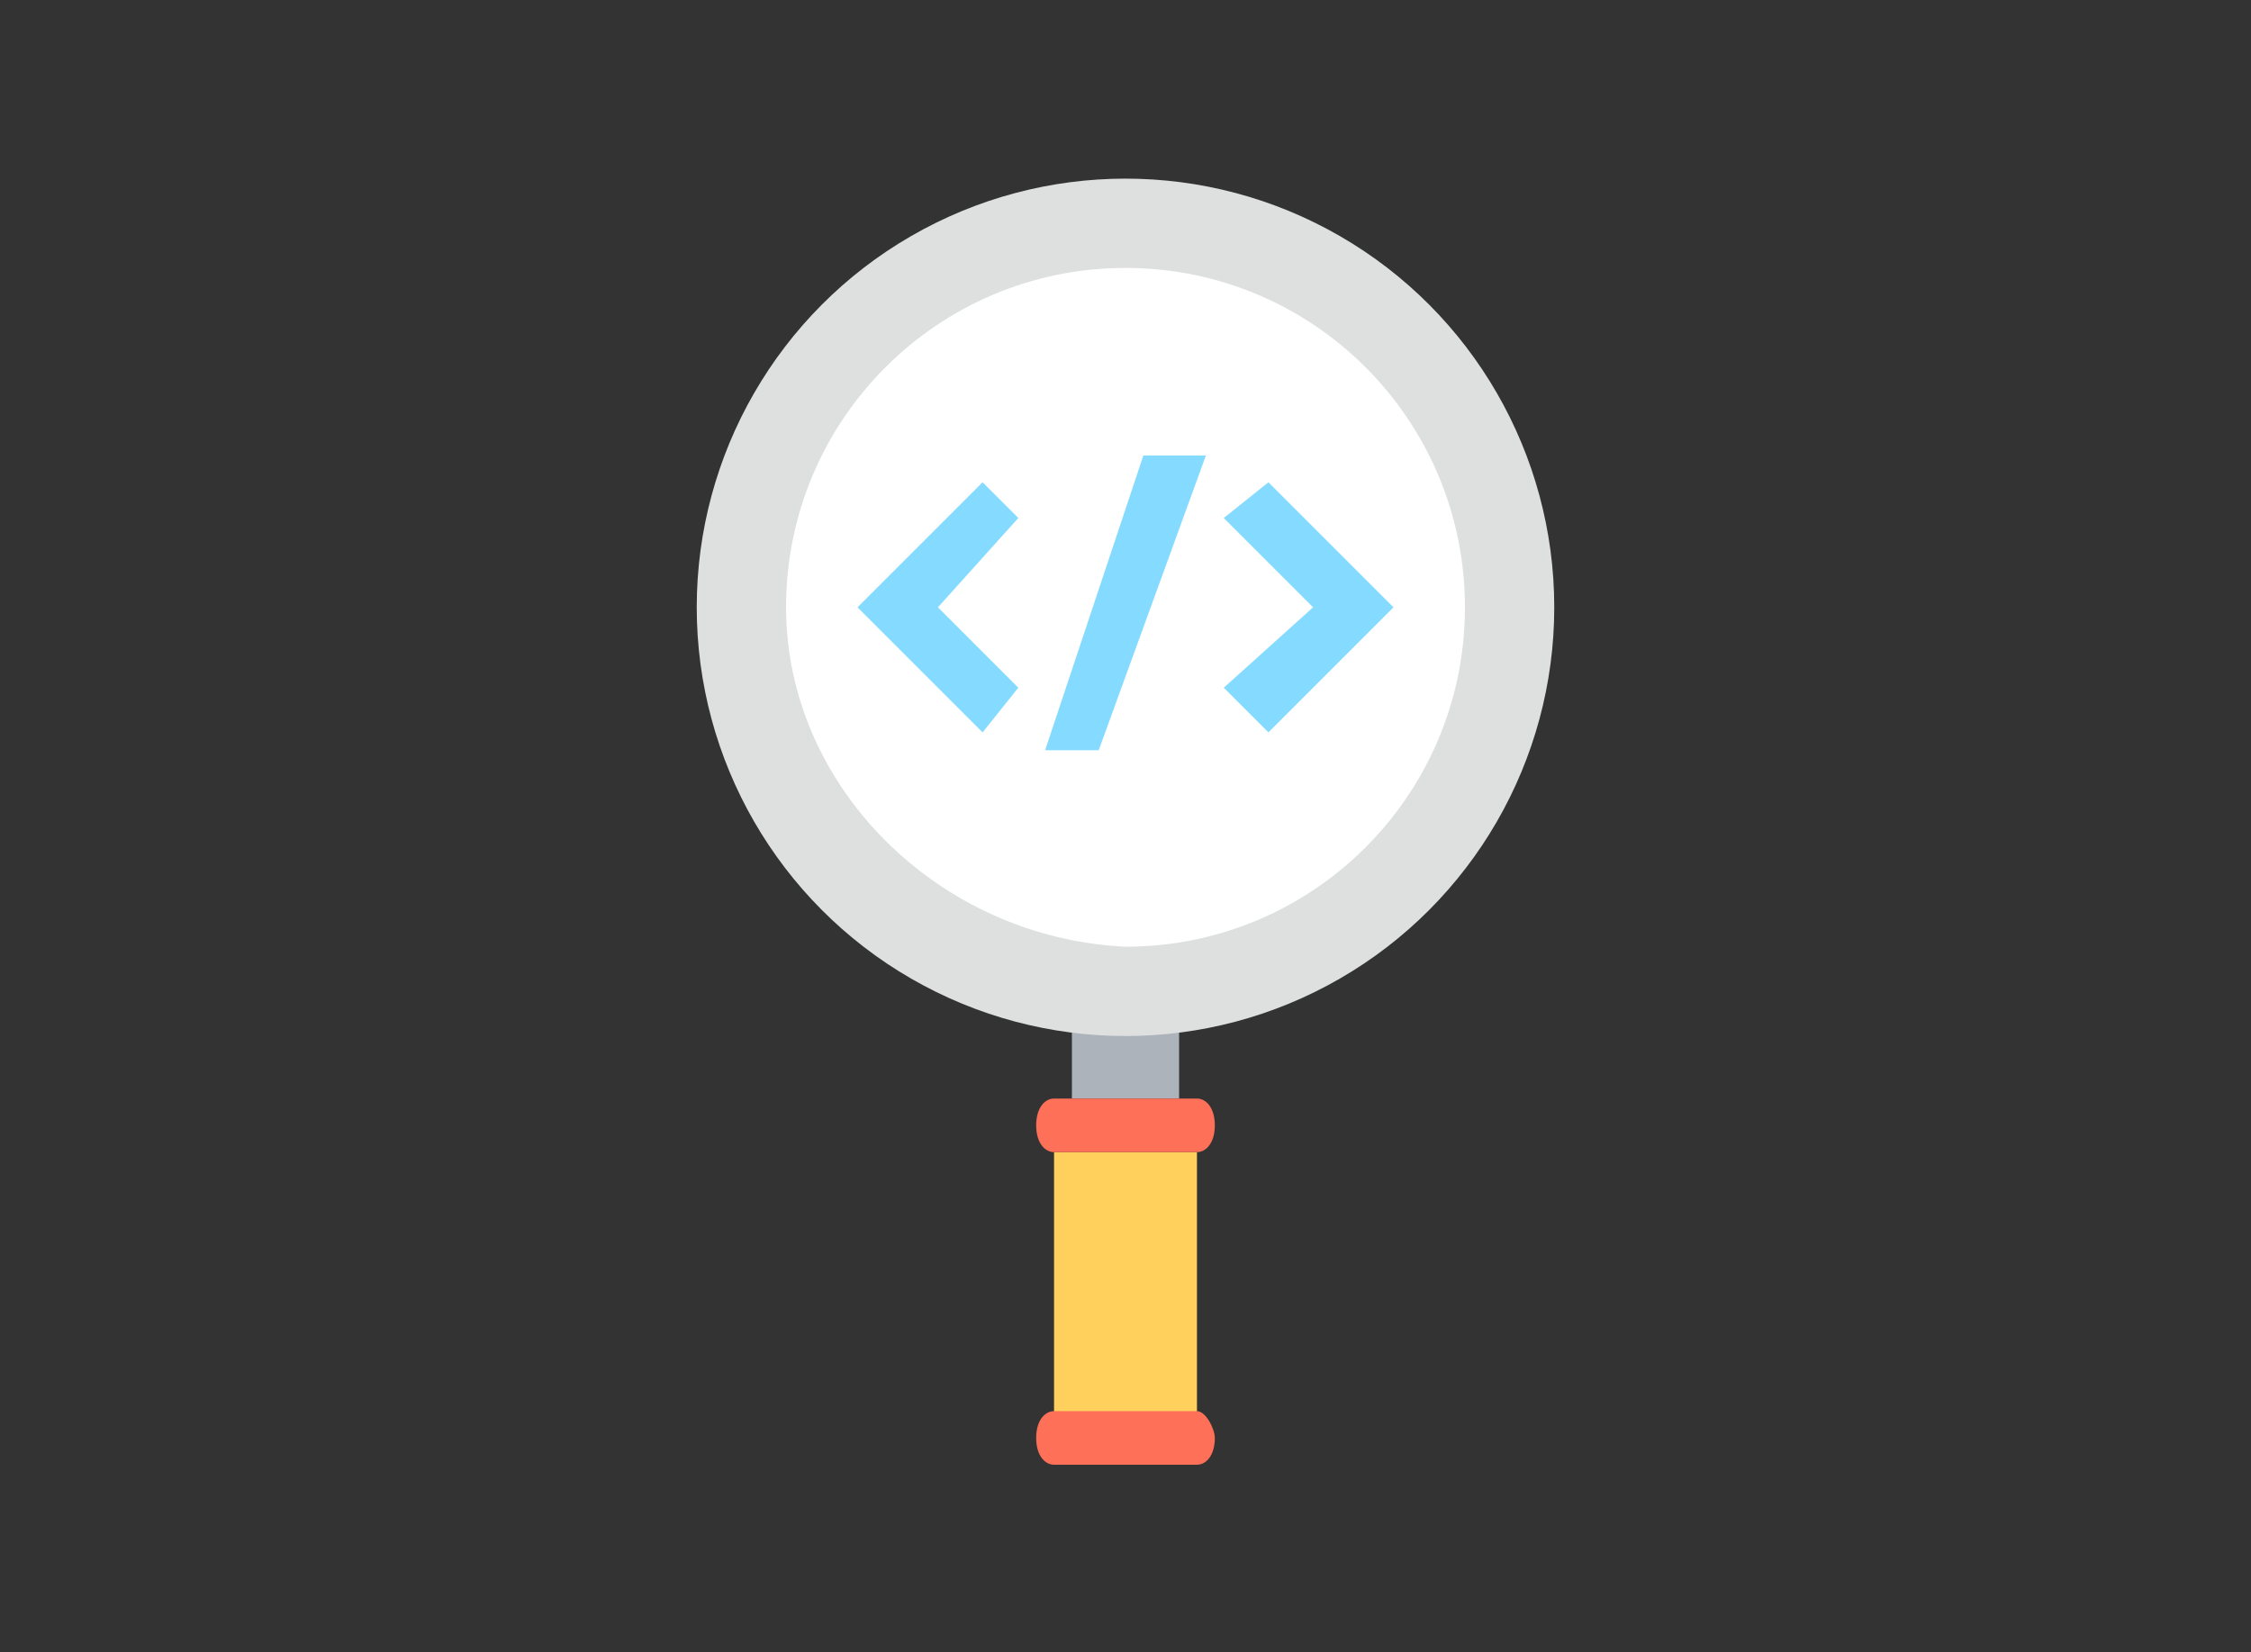 <?xml version="1.0" encoding="utf-8"?>
<!-- Generator: Adobe Illustrator 21.0.0, SVG Export Plug-In . SVG Version: 6.00 Build 0)  -->
<svg version="1.1" id="Layer_1" xmlns="http://www.w3.org/2000/svg" xmlns:xlink="http://www.w3.org/1999/xlink" x="0px" y="0px"
	 viewBox="0 0 25.2 18.5" style="enable-background:new 0 0 25.2 18.5;" xml:space="preserve">
<rect x="0" y="0" width="25.2" height="18.5" fill="#333333" stroke="none"/>
<style type="text/css">
	.st0{fill:#ACB3BA;}
	.st1{fill:#FFD15C;}
	.st2{fill:#FF7058;}
	.st3{fill:#DEE0E0;}
	.st4{fill:#FFFFFF;}
	.st5{fill:#84DBFF;}
</style>
<title>icon7</title>
<g>
	<rect x="12" y="11.5" class="st0" width="1.2" height="0.8"/>
	<rect x="11.8" y="12.9" class="st1" width="1.6" height="3.3"/>
	<path class="st2" d="M13.4,12.3h-1.6c-0.1,0-0.2,0.1-0.2,0.3c0,0.2,0.1,0.3,0.2,0.3h1.6c0.1,0,0.2-0.1,0.2-0.3
		C13.6,12.4,13.5,12.3,13.4,12.3C13.4,12.3,13.4,12.3,13.4,12.3z"/>
	<path class="st2" d="M13.4,15.8h-1.6c-0.1,0-0.2,0.1-0.2,0.3c0,0.2,0.1,0.3,0.2,0.3h1.6c0.1,0,0.2-0.1,0.2-0.3
		C13.6,16,13.5,15.8,13.4,15.8C13.4,15.8,13.4,15.8,13.4,15.8z"/>
	<g>
		<circle class="st3" cx="12.6" cy="6.8" r="4.8"/>
		<path class="st4" d="M8.8,6.8c0-2.1,1.7-3.8,3.8-3.8c2.1,0,3.8,1.7,3.8,3.8c0,2.1-1.7,3.8-3.8,3.8c0,0,0,0,0,0
			C10.5,10.5,8.8,8.8,8.8,6.8z"/>
		<g>
			<polygon class="st5" points="11,8.2 9.6,6.8 11,5.4 11.4,5.8 10.5,6.8 11.4,7.7 			"/>
			<polygon class="st5" points="14.2,8.2 13.7,7.7 14.7,6.8 13.7,5.8 14.2,5.4 15.6,6.8 			"/>
			<polygon class="st5" points="12.3,8.4 11.7,8.4 12.8,5.1 13.5,5.1 			"/>
		</g>
	</g>
</g>
</svg>
